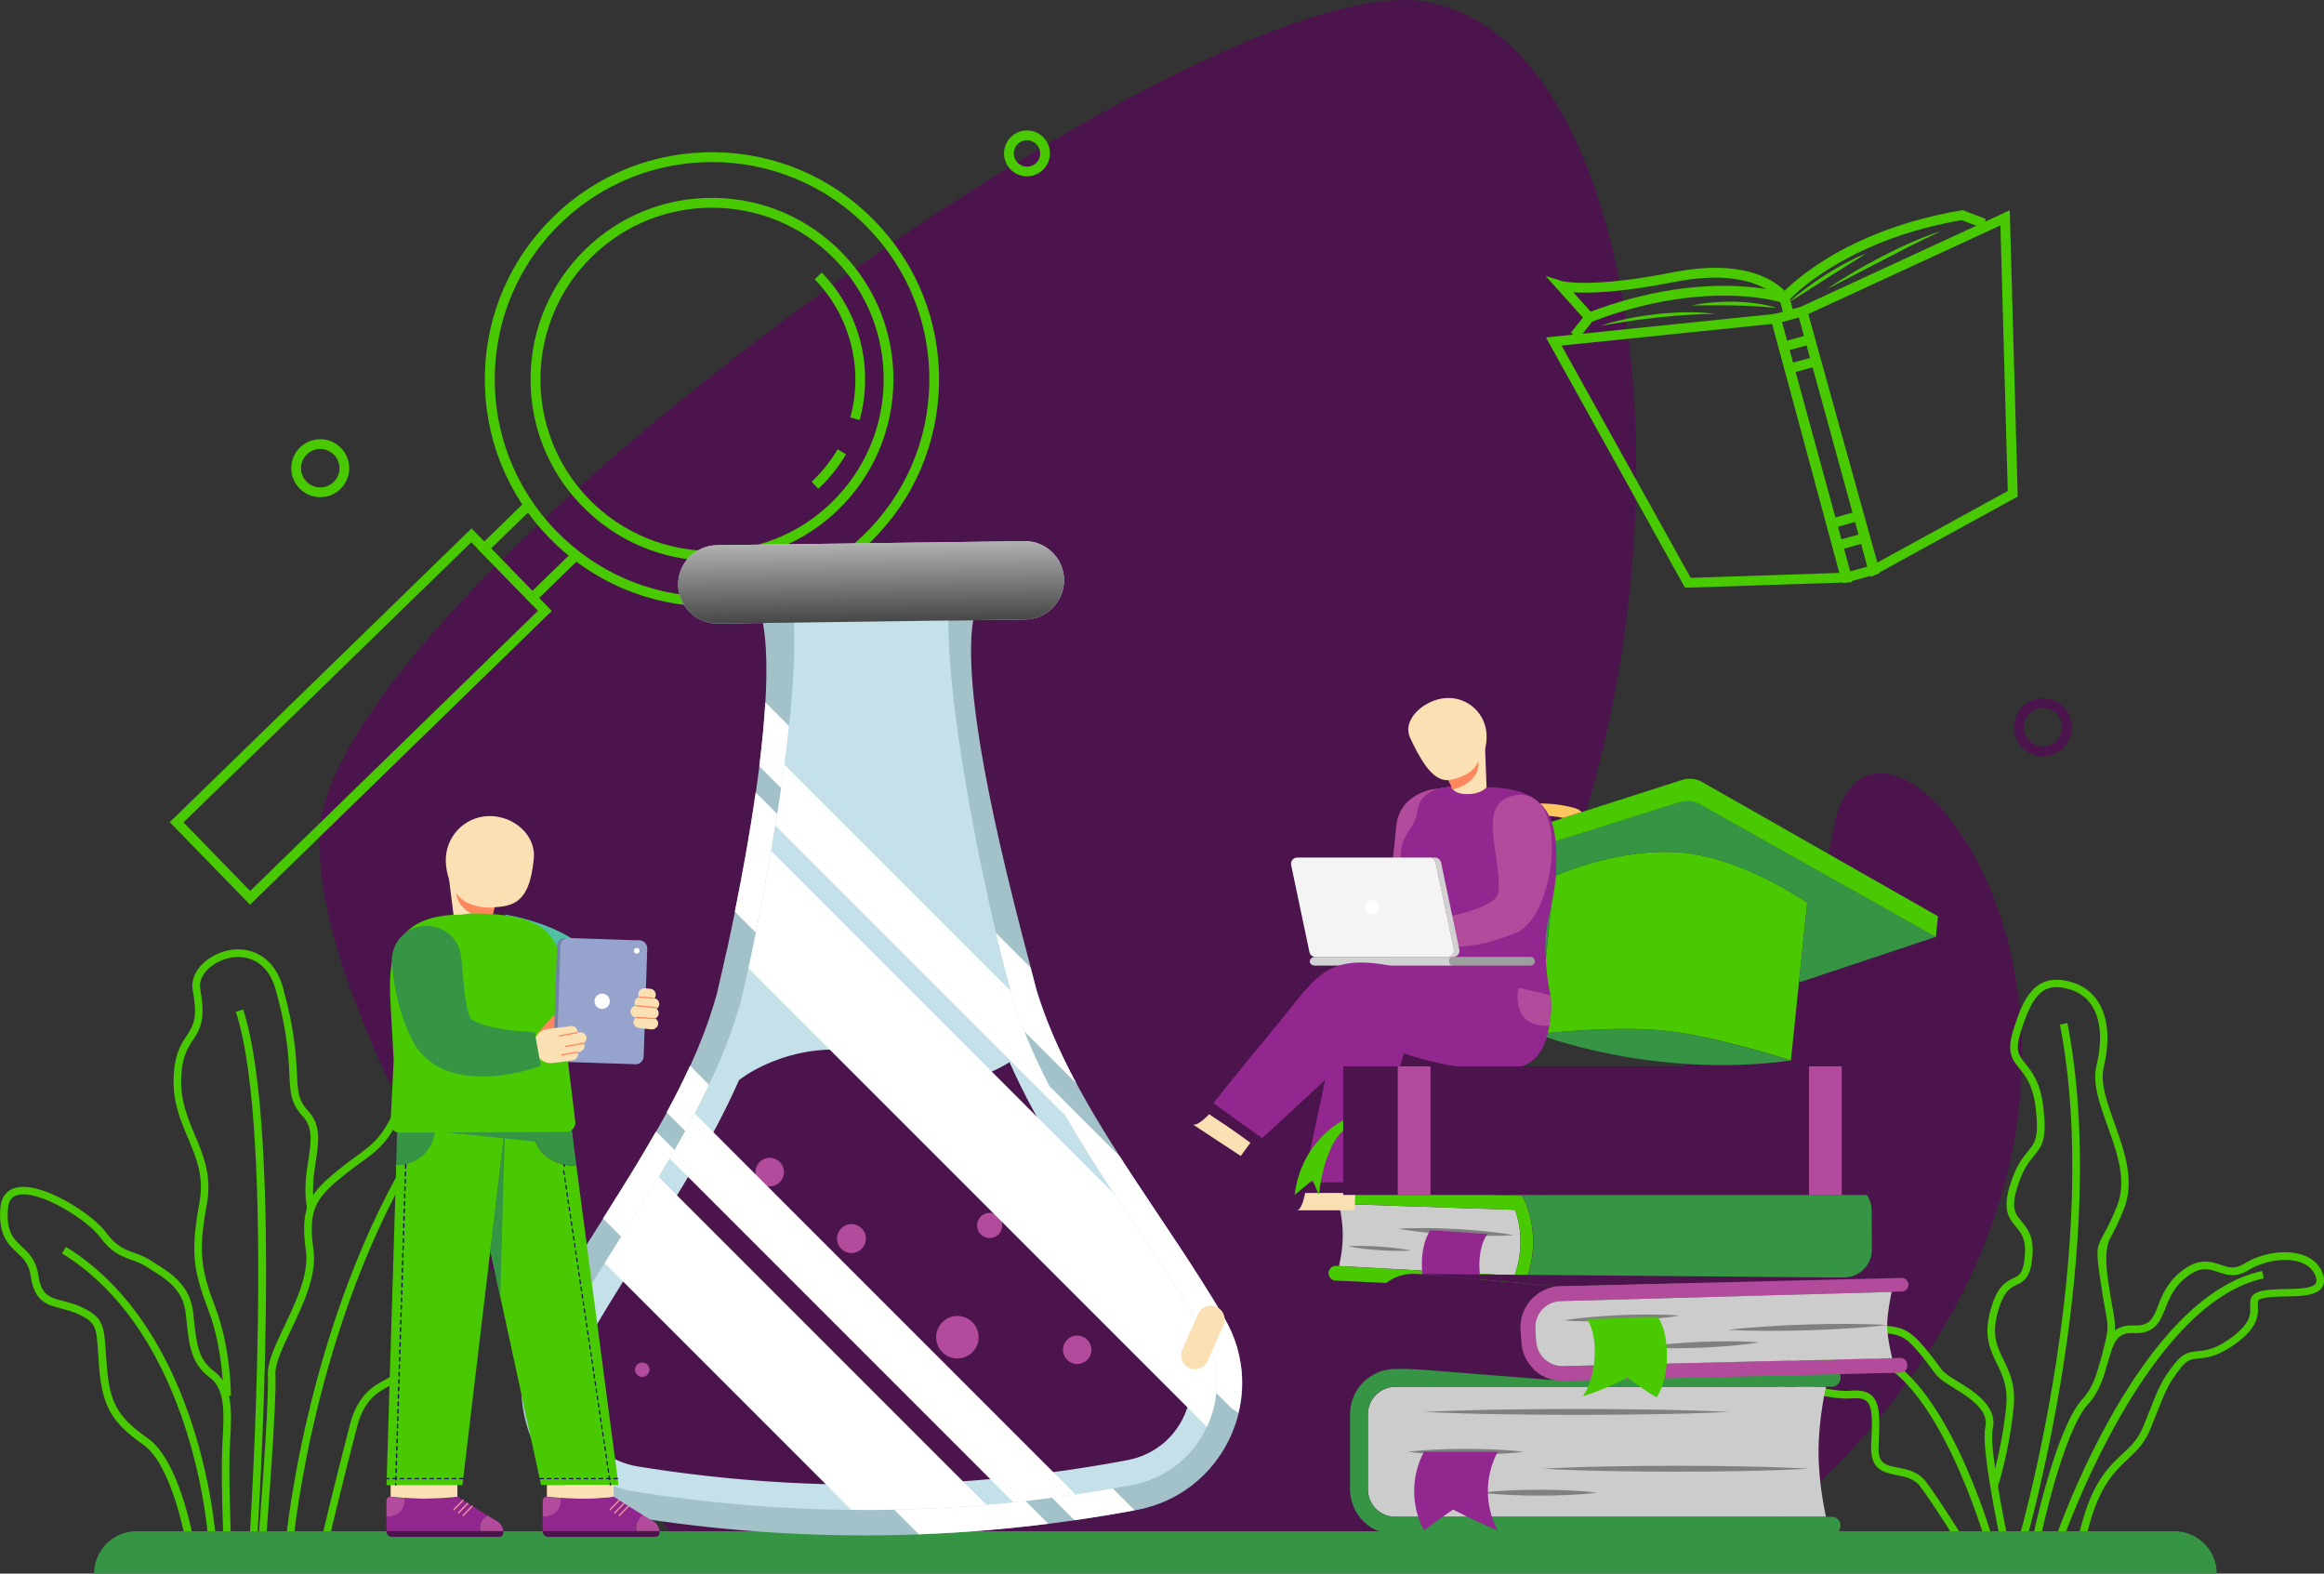 <?xml version="1.0" encoding="UTF-8"?><svg xmlns="http://www.w3.org/2000/svg" xmlns:xlink="http://www.w3.org/1999/xlink" viewBox="0 0 300.79 203.65"><rect x="0" y="0" width="300.79" height="203.65" fill="#333333" stroke="none"/><defs><linearGradient id="b" x1="496.52" y1="1188.45" x2="496.52" y2="1164.04" gradientTransform="translate(-399.13 -1094.64) rotate(-.75)" gradientUnits="userSpaceOnUse"><stop offset="0" stop-color="#000"/><stop offset="1" stop-color="#fff"/></linearGradient></defs><g fill="none" isolation="isolate"><g id="a"><path d="m88.7,200.84s-48.38-62.11-47.35-92.85C42.38,77.24,154.99-4.22,184.14.17c29.15,4.39,37.54,73.47,13.98,123.79-23.56,50.31,33.94,13.98,39.13-16.37,5.19-30.35,59.1,37.16-11.98,93.25H88.7Z" fill="#4c144d"/><path d="m192.86,34.2c-2.07,0-3.75-1.68-3.75-3.75s1.68-3.75,3.75-3.75,3.75,1.68,3.75,3.75-1.68,3.75-3.75,3.75Zm0-6.24c-1.37,0-2.49,1.12-2.49,2.49s1.12,2.49,2.49,2.49,2.49-1.12,2.49-2.49-1.12-2.49-2.49-2.49Z" fill="#4c144d"/><path d="m41.45,64.34c-2.07,0-3.75-1.68-3.75-3.75s1.68-3.75,3.75-3.75,3.75,1.68,3.75,3.75-1.68,3.75-3.75,3.75Zm0-6.24c-1.37,0-2.49,1.12-2.49,2.49s1.12,2.49,2.49,2.49,2.49-1.12,2.49-2.49-1.12-2.49-2.49-2.49Z" fill="#48c902"/><path d="m132.92,22.82c-1.64,0-2.97-1.33-2.97-2.97s1.33-2.97,2.97-2.97,2.97,1.33,2.97,2.97-1.33,2.97-2.97,2.97Zm0-4.67c-.94,0-1.71.76-1.71,1.71s.76,1.71,1.71,1.71,1.71-.76,1.71-1.71-.76-1.71-1.71-1.71Z" fill="#48c902"/><path d="m264.41,97.87c-2.07,0-3.75-1.68-3.75-3.75s1.68-3.75,3.75-3.75,3.75,1.68,3.75,3.75-1.68,3.75-3.75,3.75Zm0-6.24c-1.37,0-2.49,1.12-2.49,2.49s1.12,2.49,2.49,2.49,2.49-1.12,2.49-2.49-1.12-2.49-2.49-2.49Z" fill="#4c144d"/><path d="m242.19,74.67l-9.66-34.72,27.59-12.74,1.03,37.05-18.95,10.4Zm-8.16-34.02l8.95,32.15,16.88-9.26-.95-34.37-24.88,11.48Z" fill="#48c902"/><path d="m218.09,76.07l-18-32.4,30.23-3.11,9.38,34.79-21.61.71Zm-15.97-31.34l16.7,30.05,19.24-.64-8.69-32.22-27.26,2.8Z" fill="#48c902"/><path d="m238.58,75.49l-9.5-34.69,4.64-1.27,9.5,34.69-4.64,1.27Zm-7.95-33.8l8.84,32.25,2.21-.61-8.84-32.25-2.21.61Z" fill="#48c902"/><path d="m204.3,43.85l-.99-.78,2-2.52.16-.06c7.95-3.06,14.48-3.59,18.57-3.49,4.46.11,7.01.94,7.11.98l.32.11.69,2.54-1.22.33-.51-1.87c-.8-.22-3.08-.75-6.49-.82-3.93-.09-10.21.42-17.86,3.35l-1.79,2.25Z" fill="#48c902"/><path d="m230.95,40.94l-.69-2.54.22-.25c.07-.08,1.84-2.1,5.62-4.47,3.46-2.17,9.36-5.05,17.76-6.46l.17-.03,3,1.15-.45,1.18-2.68-1.03c-13.99,2.4-20.94,8.91-22.24,10.24l.51,1.87-1.22.33Z" fill="#48c902"/><path d="m205.23,41.49l-5.18-5.77,2.16.66s3.6.98,14.32-1.14c11.4-2.25,14.8,2.76,14.94,2.98l-1.06.69s-.78-1.13-2.81-1.99c-1.9-.8-5.33-1.53-10.83-.44-7.03,1.39-11.07,1.48-13.14,1.35l2.53,2.82-.94.84Z" fill="#48c902"/><rect x="230.78" y="43.77" width="3.6" height="1.26" transform="translate(-3.46 63.05) rotate(-15.33)" fill="#48c902"/><rect x="231.56" y="46.61" width="3.6" height="1.26" transform="translate(-4.19 63.36) rotate(-15.33)" fill="#48c902"/><rect x="237.85" y="69.43" width="3.6" height="1.26" transform="translate(-10.02 67.57) rotate(-15.72)" fill="#48c902"/><rect x="237.05" y="66.59" width="3.6" height="1.26" transform="translate(-9.28 67.25) rotate(-15.72)" fill="#48c902"/><path d="m229.91,39.86c-.92-.11-1.83-.17-2.75-.23-.91-.05-1.83-.08-2.74-.1-.46,0-.92-.02-1.37-.01-.23,0-.46,0-.69,0-.23,0-.46,0-.69,0-.23,0-.46,0-.69,0h-.69c-.46,0-.92.02-1.38.01.45-.09.91-.17,1.37-.24.46-.05.92-.12,1.38-.15.46-.04.92-.06,1.39-.08.23,0,.46-.02.69-.02h.69c.93.02,1.85.09,2.77.21.46.06.92.14,1.37.23.45.1.9.21,1.34.36Z" fill="#48c902"/><path d="m222.04,40.61c-1.26.01-2.51.07-3.76.15-1.25.08-2.49.2-3.74.33-.31.03-.62.07-.93.11l-.47.05-.46.06-.93.12c-.31.05-.62.09-.93.14l-.46.07c-.16.02-.31.05-.46.07l-.93.15c-.62.09-1.24.21-1.86.3.3-.1.6-.18.9-.27l.45-.13c.15-.04.3-.08.46-.12.61-.15,1.22-.31,1.84-.42.31-.06.62-.13.93-.18l.93-.15.47-.07.47-.06c.31-.04.62-.08.94-.12,1.25-.14,2.51-.21,3.77-.23,1.26-.01,2.52.03,3.77.22Z" fill="#48c902"/><path d="m231.52,39.11c.73-.67,1.51-1.28,2.31-1.87.79-.59,1.61-1.15,2.44-1.68.83-.53,1.69-1.03,2.56-1.5.87-.46,1.77-.89,2.7-1.24l-2.51,1.56-2.49,1.58-2.49,1.59c-.83.53-1.66,1.05-2.51,1.56Z" fill="#48c902"/><path d="m236.41,37.43c1.14-.79,2.32-1.51,3.51-2.22.3-.18.6-.35.9-.52.3-.17.6-.34.91-.51.61-.34,1.22-.66,1.83-.98l.93-.47c.31-.16.62-.31.93-.46.62-.3,1.25-.59,1.89-.87,1.27-.55,2.56-1.07,3.88-1.48-1.25.59-2.49,1.2-3.73,1.81-.31.16-.61.31-.92.47-.31.15-.61.31-.92.47-.62.31-1.23.63-1.84.95l-.92.47-.92.48-1.84.96c-1.22.64-2.45,1.28-3.69,1.89Z" fill="#48c902"/><path d="m37.98,199.47l-.98-.09c.03-.31,2.89-30.95,18.55-54.11l.81.55c-15.52,22.95-18.36,53.34-18.39,53.65Z" fill="#48c902"/><path d="m33.26,199.46l-.98-.07c.04-.52,3.48-52.49-1.75-68.45l.94-.31c5.28,16.14,1.94,66.68,1.79,68.82Z" fill="#48c902"/><path d="m26.97,199.45c-.01-.26-1.67-26.59-18.95-37.25l.52-.84c17.72,10.93,19.4,37.77,19.42,38.04l-.98.05Z" fill="#48c902"/><path d="m42.53,199.54l-.96-.22c.02-.08,1.8-7.63,3.74-15.03,1.02-3.88,3.11-4.99,4.78-5.87,1.66-.88,2.86-1.51,2.68-4.6-.11-1.87-.33-3.25-.51-4.36-.47-2.92-.68-4.25,1.98-7.95,1.56-2.17,2.94-2.86,3.94-3.37,1.31-.66,1.96-.99,2.07-4.24.03-.94.04-1.72.06-2.4.07-3.77.07-4.25,2.49-7.71.64-.92.33-1.89-.04-2.54-.92-1.62-3.43-3.24-5.85-3.06-1.75.13-3.05,1.21-3.77,3.1-2.36,6.2-3.81,7.25-6.44,9.15-.58.42-1.24.9-1.98,1.49-3.76,3.01-4.92,4.44-4.15,9.79.47,3.3-1.31,7.04-2.88,10.34-1.09,2.29-2.12,4.44-2.04,5.83.2,3.54-1.18,20.85-1.23,21.58l-.98-.08c.01-.18,1.43-17.98,1.23-21.45-.09-1.64.94-3.8,2.13-6.31,1.51-3.17,3.22-6.77,2.79-9.78-.83-5.81.58-7.55,4.51-10.7.76-.6,1.43-1.09,2.02-1.52,2.47-1.79,3.83-2.78,6.09-8.7.86-2.24,2.5-3.57,4.62-3.73,2.56-.2,5.53,1.36,6.78,3.55.73,1.27.72,2.55,0,3.59-2.25,3.21-2.25,3.51-2.32,7.16-.01.68-.03,1.47-.06,2.41-.12,3.65-1.02,4.29-2.61,5.09-.97.49-2.17,1.1-3.59,3.07-2.42,3.37-2.25,4.42-1.81,7.22.18,1.13.41,2.54.52,4.46.22,3.72-1.44,4.6-3.2,5.53-1.58.84-3.38,1.79-4.29,5.25-1.94,7.39-3.72,14.93-3.74,15.01Z" fill="#48c902"/><path d="m24.05,199.51c-.02-.1-1.78-9.93-5.5-12.54-4.09-2.86-5.32-5.01-5.72-10.01-.05-.68-.09-1.29-.13-1.83-.22-3.37-.26-3.98-2.54-5.05-.79-.37-1.54-.56-2.25-.75-1.86-.48-3.46-.89-3.93-4.17-.23-1.62-.96-2.29-1.8-3.08-1.11-1.04-2.38-2.21-2.14-5.68.12-1.78,1.11-2.44,1.92-2.67,3.27-.95,9.98,3.33,11.76,5.76,1.33,1.81,2.38,2.18,3.59,2.62.68.24,1.38.49,2.18,1,.19.12.38.24.57.36,2.04,1.27,4.58,2.85,4.96,6.5l.05.5c.35,3.41.57,5.47,2.68,7.03,2.44,1.81,2.24,5.42,2.04,8.9l-.04.77c-.19,3.67.15,12.13.15,12.22l-.98.04c0-.09-.35-8.59-.15-12.31l.04-.77c.19-3.38.37-6.57-1.64-8.06-2.46-1.82-2.7-4.17-3.07-7.72l-.05-.5c-.33-3.17-2.45-4.49-4.51-5.77-.2-.12-.39-.24-.58-.37-.7-.45-1.35-.68-1.98-.9-1.25-.45-2.55-.91-4.06-2.96-1.62-2.2-7.93-6.2-10.69-5.4-.48.14-1.12.47-1.21,1.79-.21,3,.74,3.87,1.83,4.89.86.8,1.82,1.7,2.11,3.66.38,2.63,1.44,2.9,3.2,3.35.73.19,1.55.4,2.43.81,2.81,1.31,2.88,2.46,3.11,5.87.04.54.07,1.14.13,1.81.38,4.74,1.42,6.56,5.3,9.28,4.06,2.84,5.84,12.75,5.91,13.17l-.97.17Z" fill="#48c902"/><path d="m28.92,180.61c0-.06-.03-6.01-1.92-10.98-2.01-5.31-2.36-7.52-1.18-14.04.61-3.34-.41-5.75-1.49-8.31-.96-2.28-1.96-4.63-1.86-7.75.09-3.09.94-4.36,1.68-5.48.83-1.26,1.49-2.25.8-5.84-.47-2.45,1.92-4.6,4.41-5.18,2.56-.6,6,.28,7.26,4.77,1.54,5.5,1.7,8.9,1.81,11.14.11,2.29.16,3.44,1.43,4.8,1.73,1.85,1.4,4.01,1.02,6.51-.27,1.79-.58,3.81-.15,6.06l-.97.18c-.46-2.41-.14-4.53.15-6.39.36-2.34.64-4.18-.77-5.69-1.51-1.62-1.58-3.05-1.69-5.42-.11-2.33-.26-5.53-1.77-10.92-1.07-3.81-3.84-4.6-6.09-4.08-2.04.48-4.03,2.16-3.67,4.04.76,3.98-.07,5.24-.95,6.57-.7,1.06-1.43,2.16-1.52,4.97-.09,2.91.86,5.16,1.78,7.34,1.09,2.58,2.21,5.24,1.55,8.87-1.14,6.28-.81,8.41,1.13,13.51,1.95,5.14,1.98,11.08,1.98,11.33h-.98Z" fill="#48c902"/><path d="m266.95,199.44l-.93-.32c.44-1.28,10.97-31.28,26.77-34.64l.2.96c-15.26,3.24-25.94,33.69-26.05,34Z" fill="#48c902"/><path d="m262.23,199.42l-.94-.28c.11-.38,10.92-37.87,5.32-66.55l.97-.19c5.65,28.92-5.23,66.64-5.34,67.02Z" fill="#48c902"/><path d="m256.95,199.42c-.06-.2-5.92-20.4-14.67-23.52-2.19-.78-4.41-.4-6.62,1.13l-.56-.81c2.48-1.72,5-2.14,7.51-1.25,9.22,3.29,15.04,23.32,15.29,24.18l-.95.27Z" fill="#48c902"/><path d="m253.27,199.54s-2.57-4.21-4.7-7.11c-.8-1.1-1.97-1.32-3.1-1.54-1.6-.31-3.42-.66-3.29-3.76l.02-.39c.12-2.69.2-4.64-.56-5.37-.36-.35-.96-.48-1.88-.41-1.4.11-2.69-.12-3.82-.32-1.64-.29-3.06-.55-4.44.24-.63.36-1.02.23-1.24.05-.39-.31-.46-.9-.2-1.77.6-2.07,3.62-6.79,8.63-7.29,6.69-.68,7.93-.39,10.26,2.35,1,1.17,1.51,1.88,1.88,2.39.73,1.01.81,1.11,3.12,2.52,3.21,1.96,4.43,3.76,3.96,5.82-.45,1.97,1.27,10.95,1.97,14.24l-.96.2c-.1-.49-2.56-12.07-1.97-14.66.24-1.07.06-2.58-3.52-4.77-2.39-1.46-2.58-1.66-3.4-2.79-.36-.5-.86-1.19-1.84-2.33-2-2.35-2.81-2.68-9.42-2.01-3.27.33-5.8,2.81-7.08,5.01-.67,1.16-.83,1.93-.82,2.23.03-.01.07-.03.12-.06,1.69-.96,3.35-.67,5.1-.35,1.13.2,2.29.41,3.57.31,1.22-.1,2.06.12,2.64.68,1.08,1.04.99,3.06.86,6.12l-.02.39c-.1,2.26.88,2.45,2.49,2.76,1.19.23,2.68.52,3.71,1.92,2.15,2.94,4.72,7.14,4.75,7.18l-.84.51Z" fill="#48c902"/><path d="m258.55,192.48l-.93-.32s1.45-4.32,2.03-10.09c.26-2.63-.48-4.15-1.21-5.62-.85-1.73-1.73-3.53-.83-6.84.87-3.2,2.03-3.75,2.96-4.19.79-.37,1.31-.62,1.5-2.9.19-2.16-.47-2.95-1.17-3.79-.88-1.05-1.79-2.14-.7-5.52.78-2.43,1.63-3.44,2.3-4.26.88-1.06,1.41-1.69.99-5.43-.34-3.05-1.32-4.26-2.11-5.23-.91-1.11-1.69-2.08-.84-4.86,1.27-4.15,2.81-7.75,7.62-6.32,3.91,1.16,5.49,5.38,4.12,11.01-.48,2,.43,4.54,1.39,7.23,1.26,3.51,2.69,7.49,1.22,11.13-.79,1.96-1.4,3.07-1.79,3.8q-.83,1.52-.24,5.53c.22,1.54.42,2.64.57,3.45.45,2.52.47,2.84-.3,5.86l-.95-.25c.74-2.89.72-3.04.28-5.44-.15-.81-.35-1.93-.57-3.48-.62-4.21-.6-4.38.35-6.14.41-.75.97-1.79,1.75-3.7,1.33-3.3.03-6.92-1.23-10.43-1.02-2.83-1.98-5.51-1.42-7.8,1.25-5.15-.04-8.83-3.45-9.84-3.27-.97-4.77.35-6.4,5.67-.7,2.28-.19,2.91.66,3.95.83,1.02,1.96,2.41,2.33,5.74.44,3.97-.11,4.84-1.22,6.17-.62.75-1.4,1.68-2.12,3.93-.92,2.86-.29,3.63.52,4.59.76.91,1.61,1.93,1.39,4.5-.23,2.64-.96,3.18-2.06,3.7-.79.38-1.69.8-2.43,3.56-.8,2.96-.08,4.44.76,6.15.75,1.52,1.59,3.24,1.3,6.15-.59,5.89-2.06,10.27-2.07,10.31Z" fill="#48c902"/><path d="m269.91,199.39l-.96-.21c1.53-7.06,3.77-9.16,5.75-11.02,1.09-1.02,2.03-1.91,2.69-3.54.32-.8.6-1.49.84-2.09,1.19-3,1.59-4.01,3.3-6.15,1.07-1.34,1.94-1.43,2.96-1.53,1.04-.1,2.34-.23,4.58-1.95,2.28-1.75,2.22-2.96,2.17-3.84-.04-.78-.08-1.66,1.56-2.01.86-.18,1.95-.2,3.01-.23,1.63-.03,3.47-.07,3.91-.72.14-.21.13-.53-.03-.96-.32-.85-.98-1.45-1.97-1.79-1.89-.65-4.73-.2-6.75,1.05-1.6.99-2.81.58-3.87.22-1.24-.42-2.31-.78-4.2.72-1.56,1.24-2.13,2.69-2.64,3.97-.68,1.72-1.34,3.35-4.19,3.21-2.07-.11-2.54,1.23-3.26,3.8-.49,1.77-1.05,3.77-2.56,5.41-3.27,3.55-6.2,17.5-6.23,17.64l-.96-.2c.12-.58,3.02-14.36,6.47-18.11,1.35-1.47,1.87-3.35,2.33-5.01.67-2.4,1.3-4.66,4.25-4.52,2.17.11,2.56-.91,3.22-2.59.52-1.33,1.18-2.97,2.94-4.38,2.31-1.83,3.81-1.33,5.13-.88,1.02.34,1.83.62,3.04-.13,2.29-1.42,5.41-1.89,7.59-1.15,1.27.43,2.16,1.25,2.58,2.37.28.75.25,1.37-.08,1.86-.73,1.07-2.66,1.11-4.7,1.15-1.01.02-2.06.04-2.82.21-.82.17-.81.28-.78.99.05,1.04.13,2.61-2.56,4.67-2.46,1.89-3.97,2.04-5.08,2.15-.92.09-1.48.15-2.29,1.16-1.62,2.03-1.97,2.92-3.15,5.9-.24.61-.52,1.3-.84,2.1-.74,1.83-1.81,2.83-2.93,3.89-1.87,1.76-4,3.76-5.46,10.51Z" fill="#48c902"/><path d="m286.9,203.65H12.18c0-3.03,2.46-5.49,5.49-5.49h263.75c3.03,0,5.49,2.46,5.49,5.49h0Z" fill="#359545"/><path d="m92.16,78.49c-.14,0-.27,0-.41,0-7.85-.11-15.19-3.26-20.67-8.89-5.48-5.63-8.43-13.05-8.33-20.9.11-7.85,3.26-15.19,8.89-20.67,5.63-5.48,13.05-8.43,20.9-8.33,7.85.11,15.19,3.26,20.67,8.89,5.48,5.63,8.43,13.05,8.33,20.9-.11,7.85-3.26,15.19-8.89,20.67-5.53,5.38-12.79,8.33-20.49,8.33Zm-.01-57.52c-7.08,0-14.16,2.65-19.62,7.96-11.12,10.82-11.36,28.67-.54,39.78,5.24,5.39,12.27,8.41,19.78,8.51,7.51.1,14.62-2.73,20-7.97,5.39-5.24,8.41-12.27,8.51-19.78.1-7.51-2.73-14.62-7.97-20-5.51-5.66-12.83-8.5-20.17-8.5Z" fill="#48c902"/><path d="m92.16,72.57c-.11,0-.22,0-.33,0-6.27-.09-12.13-2.61-16.51-7.1-4.37-4.49-6.74-10.42-6.65-16.7.09-6.27,2.61-12.13,7.1-16.51,4.49-4.37,10.42-6.74,16.7-6.65,6.27.09,12.13,2.61,16.51,7.1,4.37,4.49,6.74,10.42,6.65,16.7-.09,6.27-2.61,12.13-7.1,16.51-4.42,4.3-10.22,6.65-16.37,6.65Zm-.01-45.69c-5.59,0-11.18,2.09-15.49,6.29-8.78,8.55-8.97,22.64-.43,31.42,4.35,4.47,10.14,6.71,15.93,6.71,5.59,0,11.18-2.09,15.49-6.29,4.25-4.14,6.64-9.69,6.72-15.62.08-5.93-2.15-11.55-6.29-15.8-4.35-4.47-10.14-6.71-15.93-6.71Z" fill="#48c902"/><path d="m105.91,63.26l-.86-.92c1.32-1.23,2.45-2.64,3.36-4.19l1.09.64c-.97,1.65-2.18,3.16-3.59,4.47Z" fill="#48c902"/><path d="m111.27,54.36l-1.22-.33c1.74-6.33-.02-13.18-4.6-17.88l.9-.88c2.46,2.52,4.2,5.65,5.04,9.05.82,3.3.77,6.77-.13,10.05Z" fill="#48c902"/><polygon points="68.88 78.26 61.77 70.96 67.99 64.91 68.87 65.82 63.56 70.98 68.9 76.47 74.12 71.4 75 72.3 68.88 78.26" fill="#48c902"/><path d="m32.36,117.08l-10.39-10.68,39.06-38.02,10.39,10.68-39.06,38.02Zm-8.61-10.65l8.63,8.87,37.25-36.26-8.63-8.87-37.25,36.26Z" fill="#48c902"/><path d="m132.58,70.03c2.78-.04,5.11,2.21,5.14,4.99.02,1.39-.54,2.66-1.44,3.61-.9.93-2.17,1.52-3.57,1.54l-6.78.09-27.21.36-5.81.08c-2.78.04-5.11-2.23-5.14-5.01-.02-1.39.54-2.66,1.44-3.59.92-.93,2.17-1.52,3.57-1.54l8.91-.12,22.84-.3,8.06-.11Z" fill="#c4e1ea"/><path d="m160.64,176.94h0c-.02-.14-.03-.27-.06-.41-.02-.11-.03-.22-.05-.33-.02-.14-.05-.29-.08-.43-.02-.08-.03-.16-.05-.24-.01-.07-.03-.15-.05-.22-.03-.11-.05-.23-.08-.34,0-.03-.01-.06-.02-.09-.02-.09-.05-.18-.07-.27-.01-.05-.03-.11-.04-.16-.02-.09-.05-.17-.08-.26-.03-.09-.05-.17-.08-.25-.06-.18-.12-.36-.18-.53-.03-.08-.06-.16-.09-.24-.33-.87-.73-1.73-1.23-2.57-3.58-6.14-7.81-12.18-11.82-18.28-.43-.65-.86-1.31-1.28-1.96-.14-.22-.28-.44-.42-.66h0c-4.49-7-8.52-14.11-10.8-21.57l-.81-3.12c-2.69-10.28-9.06-34.27-7.4-44.75l-27.21.36c.5,2.68.55,6.26.32,10.27-.15,2.62-.43,5.42-.78,8.28-.14,1.12-.29,2.26-.45,3.39-.77,5.4-1.76,10.82-2.7,15.42-.59,2.92-1.16,5.51-1.64,7.56l-.73,3.14c-4.17,15.05-15.39,28.84-23.21,43.09-5.55,10.09.62,22.66,12,24.49,10.88,1.76,21.86,2.56,32.83,2.42,10.99-.15,21.94-1.24,32.77-3.28,6.85-1.29,11.69-6.45,13.16-12.52.47-1.92.6-3.92.35-5.93Z" fill="#a3c1c9"/><path d="m157.42,180.28c-.15,1.44-.53,2.88-1.16,4.25-.02.04-.03.07-.05.11-1.85,3.98-5.38,6.72-9.69,7.53-.83.16-1.67.31-2.51.45-1.6.28-3.2.54-4.8.77-1.02.15-2.04.29-3.06.43-1.14.15-2.29.29-3.43.42-.52.06-1.04.12-1.56.17-1.17.12-2.34.23-3.51.33-3.97.34-7.94.55-11.91.63-.48.01-.95.02-1.43.03-1.37.02-2.74.02-4.12,0-9.41-.09-18.86-.89-28.15-2.39-4.37-.7-7.99-3.39-9.94-7.38-1.93-3.96-1.83-8.45.29-12.3,1.8-3.28,3.82-6.59,5.87-9.87.72-1.15,1.44-2.29,2.16-3.42.03-.04.05-.09.08-.13,1.59-2.51,3.18-5.04,4.73-7.6.49-.8.97-1.6,1.44-2.41.21-.37.43-.73.64-1.1.47-.82.94-1.63,1.39-2.46.42-.75.82-1.5,1.22-2.26.65-1.23,1.27-2.47,1.86-3.72,1.68-3.54,3.1-7.15,4.12-10.84l.76-3.27c.05-.21.12-.53.21-.96.22-1.01.56-2.6.97-4.61.57-2.84,1.28-6.51,1.97-10.57.18-1.07.37-2.17.55-3.29.08-.49.16-.99.24-1.5.17-1.1.34-2.22.51-3.34.15-1.02.29-2.04.42-3.06.22-1.67.42-3.34.59-4.98.54-5.05.82-9.82.61-13.58l20.03-.26c-.16,10.36,3.47,29.3,6.14,40.62.39,1.66.76,3.16,1.1,4.44l.78,3.02.2.75c.46,1.52,1,3.02,1.58,4.51.95,2.4,2.04,4.76,3.24,7.09.66,1.28,1.35,2.54,2.06,3.8,1.96,3.45,4.11,6.82,6.3,10.14,1.01,1.53,2.03,3.06,3.04,4.57,2.89,4.33,5.88,8.8,8.45,13.2,1.46,2.49,2.05,5.28,1.77,8.04Z" fill="#c4e1ea"/><path d="m152.82,173.9c1.68,2.88,1.83,6.26.45,9.3-1.38,3.05-4.08,5.15-7.36,5.76-10.41,1.97-21.04,3.03-31.63,3.16h-.02c-10.59.14-21.25-.64-31.7-2.34-3.3-.53-6.04-2.56-7.51-5.57-1.46-2.99-1.39-6.38.21-9.3,2.4-4.37,5.13-8.68,8-13.22,4.46-7.07,9.02-14.28,12.39-21.91,0,0,5.09-4.18,13-3.95,7.93.24,12.71,7.42,22.01,1.63,3.64,8.22,8.81,15.93,13.82,23.43,2.99,4.46,5.83,8.7,8.34,13.01Z" fill="#4c144d"/><path d="m132.58,70.03c2.78-.04,5.11,2.21,5.14,4.99.02,1.39-.54,2.66-1.44,3.61-.9.93-2.17,1.52-3.57,1.54l-6.78.09-27.21.36-5.81.08c-2.78.04-5.11-2.23-5.14-5.01-.02-1.39.54-2.66,1.44-3.59.92-.93,2.17-1.52,3.57-1.54l8.91-.12,22.84-.3,8.06-.11Z" fill="url(#b)" mix-blend-mode="soft-light"/><circle cx="98.09" cy="174.31" r="3.68" fill="#b24b9c"/><circle cx="110.2" cy="160.29" r="1.87" fill="#b24b9c"/><circle cx="123.91" cy="173.04" r="2.75" transform="translate(-87.8 194.84) rotate(-60.27)" fill="#b24b9c"/><circle cx="128.1" cy="158.58" r="1.63" transform="translate(-13.63 12.05) rotate(-5.11)" fill="#b24b9c"/><path d="m101.47,151.66c.01,1.02-.8,1.85-1.82,1.87s-1.85-.8-1.87-1.82c-.01-1.02.8-1.85,1.82-1.87,1.02-.01,1.85.8,1.87,1.82Z" fill="#b24b9c"/><path d="m84.06,177.24c0,.52-.41.94-.92.95s-.94-.41-.95-.92c0-.52.41-.94.92-.95.52,0,.94.41.95.92Z" fill="#b24b9c"/><circle cx="139.42" cy="174.68" r="1.84" fill="#b24b9c"/><circle cx="123.37" cy="143.62" r="2.59" fill="#b24b9c"/><g fill="none" mix-blend-mode="soft-light"><path d="m156.26,184.54s-.03.07-.05.11l-59.34-59.34c.54-2.44,1.75-8.26,2.94-15.18l44.35,44.35c1.01,1.53,2.03,3.06,3.04,4.57,2.89,4.33,5.88,8.8,8.45,13.2,2.22,3.8,2.44,8.28.61,12.29Z" fill="#fff"/><path d="m137.86,144.34l-37.5-37.5c.42-2.57.82-5.24,1.17-7.89l29.25,29.25.2.75c1.63,5.33,4.07,10.44,6.89,15.39Z" fill="#fff"/><path d="m127.65,194.74c-4.44.38-8.89.6-13.34.65-1.37.02-2.74.02-4.12,0l-31.93-31.93c.75-1.19,1.49-2.38,2.24-3.55,1.59-2.51,3.18-5.04,4.73-7.6l42.42,42.42Z" fill="#fff"/><path d="m139.21,193.4c-2.67.4-5.36.73-8.05,1.01l-44.49-44.49c1.13-1.92,2.22-3.86,3.25-5.81l49.3,49.3Z" fill="#fff"/><path d="m160.29,182.87c-.37-.27-.92-.67-.93-.65l-1.94-1.94c.28-2.75-.32-5.54-1.77-8.04-2.57-4.4-5.56-8.87-8.45-13.2-1.01-1.51-2.03-3.04-3.04-4.57-2.19-3.32-4.33-6.69-6.3-10.14-.71-1.25-1.4-2.52-2.06-3.8l9.15,9.15h0c.14.23.28.45.42.66.42.66.85,1.31,1.28,1.96,4.01,6.1,8.24,12.14,11.82,18.28.49.84.9,1.7,1.23,2.57.03.08.06.16.09.24.06.18.12.36.18.53.03.08.05.17.08.25.03.09.05.18.08.26.02.05.03.11.04.16.03.09.05.18.07.27,0,.03.02.06.02.09.03.11.06.22.08.34.02.07.03.14.05.22.02.08.03.16.05.24.03.14.05.28.08.43.02.11.04.22.05.33.02.13.04.27.06.4h0s0,0,0,0c.25,2.01.12,4.02-.35,5.93Z" fill="#fff"/><path d="m84.91,146.42l2.4,2.4c-.21.37-.42.73-.64,1.1-.47.8-.95,1.61-1.44,2.41-1.55,2.56-3.15,5.09-4.73,7.6-.03.04-.06.09-.08.13l-2.38-2.38c2.36-3.73,4.71-7.47,6.86-11.25Z" fill="#fff"/><path d="m91.77,140.38c-.59,1.25-1.21,2.49-1.86,3.72-.4.76-.8,1.51-1.22,2.26l-2.41-2.41c1.09-2,2.1-4.01,3.03-6.03l2.46,2.46Z" fill="#fff"/><path d="m100.59,105.34c-.08.5-.16,1-.24,1.5-.18,1.12-.37,2.22-.55,3.29-.7,4.05-1.4,7.73-1.97,10.57l-2.73-2.73c.94-4.6,1.93-10.02,2.7-15.42l2.79,2.79Z" fill="#fff"/><path d="m102.12,93.96c-.17,1.64-.37,3.31-.59,4.98-.13,1.02-.28,2.04-.42,3.06l-2.84-2.84c.36-2.86.63-5.66.78-8.28l3.08,3.08Z" fill="#fff"/><path d="m139.32,140.22l-6.76-6.76c-.58-1.48-1.12-2.99-1.58-4.51l-.2-.75-.78-3.02c-.33-1.28-.71-2.78-1.1-4.44l4.49,4.49.75,2.89c1.26,4.13,3.06,8.14,5.17,12.09Z" fill="#fff"/><path d="m146.84,195.45c-2.59.48-5.18.91-7.77,1.28l-2.91-2.91c1.02-.13,2.04-.27,3.06-.43,1.61-.24,3.21-.49,4.8-.77l2.82,2.82Z" fill="#fff"/><path d="m132.73,194.24l2.95,2.95c-5.57.7-11.15,1.16-16.75,1.37l-3.19-3.19c3.97-.08,7.95-.29,11.91-.63,1.17-.1,2.35-.21,3.51-.33.52-.05,1.04-.11,1.56-.17Z" fill="#fff"/></g><rect x="162.46" y="177.19" width="10.17" height="4.4" fill="#4c144d"/><path d="m157.43,169.11h0c-.9-.4-1.96.01-2.36.92l-2.05,4.66c-.4.9.01,1.96.92,2.36h0c.9.4,1.96-.01,2.36-.92l2.05-4.66c.4-.9-.01-1.96-.92-2.36Z" fill="#fae0b2"/><path d="m182.84,111.38h0c-.9-.4-1.31-1.45-.92-2.36l2.05-4.66c.4-.9,1.45-1.31,2.36-.92h0c.9.4,1.31,1.45.92,2.36l-2.05,4.66c-.4.9-1.45,1.31-2.36.92Z" fill="#fae0b2"/><path d="m176.06,115.79c1.76-1.38,0,0,1.18,0v3.13l-5.24,1.38s.92-.39,1.32-.98.98-2.16,2.75-3.53Z" fill="#50bfa5"/><path d="m231.78,137.24c-17.86,2.45-32.74-3.41-32.74-3.41,0,0,9.49-1.16,16.59-.42,6.29.66,16.15,3.83,16.15,3.83Z" fill="#359545"/><path d="m232.85,127.02l-1.06,10.21s-9.86-3.18-16.15-3.83c-7.1-.74-16.59.42-16.59.42l1.06-10.21,1.06-10.21s8.47-3.9,16.86-3.03c7.78.81,15.88,6.44,15.88,6.44l-1.06,10.21Z" fill="#48c902"/><path d="m250.55,121.24l-17.43,5.81-.27-.03,1.06-10.21s-8.1-5.63-15.88-6.44c-8.39-.87-16.86,3.03-16.86,3.03l-1.06,10.21-.27-.03-15.85-9.28,34.78-10.94,31.78,17.87Z" fill="#359545"/><path d="m217.72,100.93l-33.45,10.72-.28,2.67,33.45-10.52c.85-.27,1.77-.17,2.54.26l30.57,17.19.28-2.67-30.53-17.38c-.78-.45-1.71-.54-2.57-.27Z" fill="#48c902"/><path d="m190.55,130.07s-1.27,2.33-1.06,4.27c.21,1.94.99,3.73.99,3.73l.46.05-.24-2.14.64,2.87.76-.19-.45-4.12.8,3.47s.79-.33.81-.6c.03-.27-.68-3.42-.68-3.42l1,3.73s.5.33.89-3.39c.39-3.72-2.77-4.94-2.77-4.94l-1.17.7Z" fill="#fec65e"/><path d="m204.75,105.08l-2.41.77c-.41-.09-.91-.18-1.47-.23-2.54-.26-6.34.05-8.78,3.52-.17.25-.34.5-.49.78-.45.78-.79,1.56-1.05,2.33-1.27,3.81-.45,7.5.43,11.36.47,2.1.96,4.28,1.09,6.49.03.44-.31.83-.76.85-.04,0-.09,0-.13,0-.38-.04-.7-.35-.72-.75-.12-2.08-.6-4.19-1.05-6.23-.81-3.6-1.64-7.3-.7-11.14.24-.97.59-1.96,1.09-2.95.12-.25.26-.5.4-.76,4.36-7.63,13.73-4.51,13.82-4.48.25.09.49.26.72.44Z" fill="#fec65e"/><circle cx="191.35" cy="129.72" r="1.68" fill="#f7f07f"/><path d="m180.62,179.46h55.72s-.97,4.03-.97,8.42.97,8.42.97,8.42h-55.72c-1.98,0-3.58-1.6-3.58-3.58v-9.67c0-1.98,1.6-3.58,3.58-3.58Z" fill="#ccc"/><path d="m237.09,177.17c.63,0,1.14.52,1.14,1.14,0,.32-.13.6-.34.81-.21.21-.49.34-.81.34h-56.47c-1.98,0-3.58,1.6-3.58,3.58v9.67c0,1.98,1.6,3.58,3.58,3.58h56.47c.63,0,1.14.51,1.14,1.14,0,.32-.13.6-.34.81-.21.21-.49.34-.81.34h-56.47c-3.24,0-5.87-2.63-5.87-5.87v-9.68c0-3.24,2.63-5.87,5.87-5.87h56.47Z" fill="#359545"/><path d="m184.29,182.72c3.3-.15,6.6-.25,9.9-.3,3.3-.06,6.6-.08,9.9-.08,3.3,0,6.6.02,9.9.08,3.3.05,6.6.15,9.9.3-3.3.15-6.6.25-9.9.3-3.3.06-6.6.08-9.9.08-3.3,0-6.6-.02-9.9-.08-3.3-.05-6.6-.15-9.9-.3Z" fill="gray"/><path d="m182.23,187.88c1.25-.16,2.49-.24,3.74-.3,1.25-.06,2.49-.08,3.74-.08,1.25,0,2.49.02,3.74.08,1.25.06,2.49.14,3.74.3-1.25.16-2.49.24-3.74.3-1.25.06-2.49.08-3.74.08-1.25,0-2.49-.02-3.74-.08-1.25-.06-2.49-.14-3.74-.3Z" fill="gray"/><path d="m191.77,193.17c1.25-.16,2.49-.24,3.74-.3,1.25-.06,2.49-.08,3.74-.08,1.25,0,2.49.02,3.74.08,1.25.06,2.49.14,3.74.3-1.25.16-2.49.24-3.74.3-1.25.06-2.49.08-3.74.08-1.25,0-2.49-.02-3.74-.08-1.25-.06-2.49-.14-3.74-.3Z" fill="gray"/><path d="m199.65,190.07c2.88-.15,5.76-.25,8.64-.3,2.88-.06,5.76-.08,8.64-.08,2.88,0,5.76.02,8.64.08,2.88.05,5.76.15,8.64.3-2.88.15-5.76.25-8.64.3-2.88.06-5.76.08-8.64.08-2.88,0-5.76-.02-8.64-.08-2.88-.05-5.76-.15-8.64-.3Z" fill="gray"/><path d="m193.84,198.07c-1.69-3.19-1.69-7,0-10.19h-9.54c-1.69,3.19-1.69,7,0,10.19,1.13-.87,2.39-1.78,3.77-2.72,1.8.94,3.73,1.85,5.77,2.72Z" fill="#92278f"/><path d="m196.08,156.57s1.64,3.82-.06,8.51l-6.48-.35-16.24-.89h0s.49-1.85.49-4.02c0-1.99-.49-4.02-.49-4.02h0s16.01.54,16.01.54l6.77.23Z" fill="#ccc"/><path d="m172.96,163.82l.34.02,16.24.89,6.48.35c1.71-4.69.06-8.51.06-8.51l-6.77-.23-16.01-.55h-.39c-.52-.03-.92-.45-.92-.97s.43-.95.95-.95h.04l24.04.89s3.17,5.27,0,12.1l-24.16-1.14c-.52-.03-.92-.47-.91-.99.02-.52.45-.92.96-.92h.04Z" fill="#48c902"/><polygon points="172.98 153.87 238.87 153.04 238.51 153.06 197.03 154.76 172.98 153.87" fill="#3c8f7c"/><path d="m197.83,154.73l40.68-1.67c2.03-.08,3.72,1.54,3.73,3.57l.03,5.07c.01,1.94-1.51,3.53-3.45,3.61l-41.78,1.56c3.17-6.83,0-12.1,0-12.1l.8-.03Z" fill="#359545"/><path d="m195.95,159.84c-1.26.09-2.51.1-3.76.09-1.25,0-2.5-.06-3.75-.12-1.25-.08-2.49-.16-3.74-.29-1.24-.13-2.49-.28-3.72-.5,1.26-.09,2.51-.1,3.76-.09,1.25,0,2.5.06,3.74.12,1.25.08,2.49.16,3.74.29,1.24.13,2.49.28,3.72.5Z" fill="gray"/><path d="m182.69,161.84c-1.39.09-2.77.04-4.15-.05-1.38-.1-2.75-.23-4.12-.51,1.39-.09,2.77-.04,4.15.05,1.38.1,2.75.24,4.12.51Z" fill="gray"/><path d="m184.91,167.31c-1.27-1.87-1.14-6.3.24-8.09,2.49.07,4.89.38,7.38.45-1.37,1.79-1.41,5.99-.14,7.86-1.55-.55-3.05-1.27-4.46-2.08-1.09.73-2.08,1.38-3.02,1.86Z" fill="#92278f"/><path d="m200.54,166.37l1.18.1c-2.93.21-5.13,2.76-4.92,5.69l.12,1.62c.18,2.44,1.99,4.38,4.28,4.83l-18.93-1.49c-3.16-.3-5.46-3.12-5.14-6.27l.09-.87c.32-3.11,3.07-5.39,6.18-5.11h0s17.13,1.5,17.13,1.5Z" fill="#4c144d"/><polygon points="246.11 165.4 201.71 166.48 200.54 166.37 183.4 164.87 183.4 164.87 183.19 164.86 246.11 165.4" fill="#4c144d"/><path d="m244.83,167.19l-43.02,1.19c-.97.08-1.85.56-2.44,1.35-.51.69-.72,1.55-.66,2.41l.11,1.5c.13,1.75,1.6,3.14,3.34,3.16.1,0,.2,0,.3-.01h.05s42.39-1.03,42.39-1.03l1.05-.03c.5-.01.9.39.9.89v.16c0,.47-.38.85-.85.86l-43.39,1.05c-.48.04-.95,0-1.41-.09-2.3-.45-4.11-2.38-4.28-4.83l-.12-1.62c-.21-2.93,1.99-5.47,4.92-5.69l44.39-1.08c.5-.01.9.39.9.89,0,.47-.38.85-.85.86l-1.32.04Z" fill="#b24b9c"/><path d="m244.9,175.77l-42.39,1.02h-.05c-.1,0-.2.02-.3.01-1.75-.03-3.22-1.42-3.34-3.16l-.11-1.5c-.06-.86.15-1.73.66-2.41.6-.79,1.47-1.27,2.44-1.35l43.02-1.19c-.02.08-.56,2.64-.58,4.28-.02,1.64.65,4.3.65,4.3Z" fill="#ccc"/><path d="m202.43,170.87c1.24-.21,2.49-.34,3.73-.45,1.25-.11,2.49-.18,3.74-.24,1.25-.04,2.5-.08,3.75-.07,1.25,0,2.5.04,3.76.14-1.24.21-2.49.34-3.73.45-1.25.11-2.49.18-3.74.24-1.25.04-2.5.08-3.75.07-1.25,0-2.5-.04-3.76-.14Z" fill="gray"/><path d="m212.7,174.34c1.24-.21,2.49-.34,3.73-.45,1.25-.11,2.49-.18,3.74-.24,1.25-.04,2.5-.08,3.75-.07,1.25,0,2.5.04,3.76.14-1.24.21-2.49.34-3.73.45-1.25.11-2.49.18-3.74.24-1.25.04-2.5.08-3.75.07-1.25,0-2.5-.04-3.76-.14Z" fill="gray"/><path d="m214.4,180.82c1.72-2.31,1.82-8.02.17-10.38-3.18-.05-6.01.29-9.19.25,1.65,2.36,1.2,7.68-.53,10,2.01-.62,3.96-1.45,5.8-2.4,1.35,1,2.57,1.87,3.75,2.54Z" fill="#48c902"/><path d="m223.69,172.09c1.71-.21,3.42-.34,5.13-.45,1.71-.11,3.42-.18,5.14-.24,1.71-.05,3.43-.08,5.14-.07,1.71,0,3.43.04,5.15.14-1.71.21-3.42.35-5.13.45-1.71.11-3.42.18-5.14.24-1.71.04-3.43.08-5.14.07-1.71,0-3.43-.04-5.15-.14Z" fill="gray"/><path d="m184.01,86.82c-2.24.9-3.44,4.64-3.6,9.44-.16,4.8-2.89,11.1.1,12.73,2.99,1.63,8.02-2.26,11.9,1.15,3.88,3.41,9.53,3.73,9.53,3.73,0,0,3.52-2.79,2.14-10.78-1.39-7.99-6.66-5.2-9.02-8.51-2.36-3.31-3.47-10.78-11.04-7.76Z"/><path d="m185.28,102.2s7.83-1.64,7.58.92c-.11,1.09-3.49,5.99-3.57,6.39-.05.3-.12.6-.18.9-.06.3-.13.6-.21.9-.08.3-.15.6-.23.91l-.27.92c-.04.15-.09.31-.15.46l-.16.47-.16.46-.19.48-.19.47c-.03.08-.06.16-.1.24l-.12.25-.23.49-.12.24-.06.12-.1.18c-.14.25-.28.51-.45.74-.17.23-.34.46-.52.68-.19.2-.38.4-.58.59-.2.18-.4.34-.61.5-.83.61-1.67,1-2.46,1.27-.2.06-.4.14-.59.18l-.57.14c-.37.08-.75.14-1.1.18-.72.09-1.41.12-2.07.11-1.33-.02-1.5-6.23-.61-6.45.45-.11.86-.25,1.23-.39.09-.04.19-.07.27-.11.08-.04.17-.08.25-.12l.22-.12c.08-.04.13-.08.19-.12.23-.16.36-.72.36-.72l.08-.29.04-.14s.02-.11.04-.16l.07-.32.08-.32.06-.34c.04-.23.09-.45.12-.69.08-.47.24-2.1.45-4.26.22-2.31,1.9-4.09,4.57-4.68h0Z" fill="#b24b9c"/><path d="m200.1,120.8c.13-1.75,1.21-5.14,1.3-7.84.19-5.62.05-11.03-8.97-11.08-.01,0-.02,0-.03,0-.6-.1-1.04-.15-1.25-.16-.09,0-.13-.01-.13-.01-4.21-.12-7.23.32-7.6,3.38-.22,1.87-1.76,2.68-2.04,4.69-.37,2.61.37,3.05,1.04,5.23.53,1.72-4.13,13.37-4.13,13.37l22.39.43s-.91-3.84-.59-8Z" fill="#92278f"/><path d="m191.16,101.71c.21.02.65.06,1.25.16-.41-.08-.82-.13-1.25-.16Z" fill="#587cf8"/><path d="m192.21,96.82l-5.81,1,.77,2.2h0s.21.61.21.61l.2.58.04.12.7.08-.46.45s.23.91,2.06.91,2.48-.89,2.48-.89l-.19-5.06Z" fill="#fae0b2"/><path d="m192.4,95.04c.13,2.73-1.37,4.98-3.99,5.76-2,.6-3.55-.24-5.89-5.3-1.15-2.48,1.98-5.05,4.71-5.17s5.05,1.98,5.17,4.71Z" fill="#fae0b2"/><path d="m188.07,102.18s-.13-.11-.2-.32c-.08-.24-.41-.9-.41-.9,0,0,3.14-.37,3.87-2.47,0,0,.56,2.58-3.26,3.69Z" fill="#fe875e"/><path d="m196.68,102.85c6.61-.08,4.54,15.71-.33,17.8-6,2.58-9.62,1.71-9.62,1.71l-.05-3.61s7.11-1.13,7.28-3.37c.37-4.9-3.26-12.1,2.71-12.52h0Z" fill="#b24b9c"/><path d="m179.46,123.84h8.78c-.18,0-.35.06-.47.16-.12.1-.2.24-.2.4,0,.31.3.56.67.56h-18.05c-.37.01-.67-.24-.67-.55,0-.16.08-.3.2-.4.12-.1.29-.17.47-.17h9.27Z" fill="#d1d1d1"/><path d="m198.08,123.83c.31,0,.56.25.57.56,0,.16-.06.3-.17.4-.1.1-.24.17-.4.17h-9.95c-.31,0-.57-.25-.57-.56,0-.16.06-.3.17-.4.1-.1.24-.17.4-.17h9.75s.21,0,.21,0Z" fill="#9e9e9e"/><path d="m188.72,123.54c-.15.19-.38.29-.62.3h-.71c.24,0,.47-.11.62-.29.15-.19.21-.43.16-.67l-2.37-11.27c-.08-.37-.41-.63-.78-.63h.71c.37,0,.7.27.78.63l2.37,11.27c.05.24,0,.48-.16.67Z" fill="#d1d1d1"/><path d="m188.01,123.54c-.15.19-.38.29-.62.3h-17.13c-.37.01-.7-.25-.78-.62l-2.37-11.27c-.05-.24,0-.48.16-.67.15-.19.38-.29.62-.3h17.13c.37-.01.7.25.78.62l2.37,11.27c.05.24,0,.48-.16.67Z" fill="#f4f4f4"/><path d="m178.57,117.41c0,.51-.42.93-.93.93-.51,0-.93-.42-.93-.93,0-.51.42-.93.93-.93.51,0,.93.42.93.93Z" fill="#fff"/><path d="m192.48,93.88s-6.16,2.05-9.47-1.26c0,0,2.1,2.39,3.56,2.13,0,0-2.06.64-3.56-1.71,0,0-.41,2.16-1.49,2.6,0,0-.98-6.01,4.2-6.76,5.18-.75,6.51,2.62,6.76,4.99Z"/><path d="m156.49,144.2s-1.52,1.64-2.12,1.31l6.22,4.09,1.33-1.83-5.43-3.57Z" fill="#fae0b2"/><path d="m152.17,144.74l1.75.61c.37.13.77.11,1.12-.05l.83-.5,1.73,2.8,3.74.97-.37.51-1.97-.55,1.62,1.07c.27.18.35.54.17.81l-.49.75c-.19.29-.58.37-.87.18l-1.86-1.22v-.99s-1.34.11-1.34.11l-5.85-3.85c-.12-.08-.12-.24-.02-.33h0c.5-.41,1.18-.52,1.79-.31Z"/><path d="m168.92,154.37s-.37,2.21-1.05,2.26h7.45l.1-2.26h-6.5Z" fill="#fae0b2"/><path d="m165.61,157.2l1.79-.45c.38-.1.7-.33.91-.66l.42-.88,2.99,1.39,3.66-1.25-.03.63-1.95.62h1.94c.32,0,.59.26.59.59v.89c0,.35-.28.63-.63.63h-2.23l-.55-.83-1.05.83h-7c-.14,0-.24-.13-.19-.27h0c.2-.61.7-1.08,1.32-1.24Z"/><path d="m172.04,137.29l-3.63,17.08h7.36l5.96-18.05s-2.14-.97-5.15-2.25c-3.02-1.28-3.78,1.33-4.54,3.22Z" fill="#92278f"/><path d="m200.54,132.72h0c-.88,5.08-3.41,6.32-10.12,5.55-8.4-.97-13.07-3.89-13.07-3.89l-14.59,13.47-6.24-4.42s3.77-4.8,8.7-10.72c5.22-6.27,6.33-9.77,16.17-7.41,6.07,1.45,10.74,1.54,15.14,2.54h0c2.54.58,4.16.98,4.16.98.12,1.3.07,2.63-.15,3.92Z" fill="#92278f"/><path d="m200.54,132.72h0c-5.2.33-4.01-4.9-4.01-4.9h0c2.54.58,4.16.98,4.16.98.12,1.3.07,2.63-.15,3.92Z" fill="#b24b9c"/><path d="m157.01,142.73l6.46,4.65c.3.22.37.65.16.95h0c-.22.3-.65.37-.95.16l-6.46-4.65c-.3-.22-.37-.65-.16-.95h0c.22-.3.65-.37.95-.16Z" fill="#4c144d"/><rect x="167.55" y="153" width="9.33" height="1.37" rx=".68" ry=".68" fill="#4c144d"/><rect x="173.85" y="138" width="71.58" height="16.64" fill="#4c144d"/><rect x="180.91" y="138" width="4.24" height="16.64" fill="#b24b9c"/><rect x="234.13" y="138" width="4.24" height="16.64" fill="#b24b9c"/><path d="m173.85,144.97s-5.42,2.61-6.29,9.67l2.32-1.93.82,1.93s.53-6,3.14-8.32v-1.35Z" fill="#48c902"/><path d="m60.01,145.89h-3.6c0,2.42-1.72,4.43-4.01,4.89-.31.06-.64.1-.97.1h-.15s-1.23,40.48-1.23,40.48l-.03.83h9.83l.1-.83,3.51-29.52,1.9-15.94h-5.35Z" fill="#48c902"/><path d="m65.36,145.89h3.6c0,2.31,1.46,4.25,4.04,4.82.49.11,1.03.16,1.6.16l5.34,40.48.11.83h-10.02l-.18-.83-6.39-29.51,1.9-15.94Z" fill="#48c902"/><path d="m63.09,196.12s-1.33.65-.88,2.02h2.92c-.06-.54-.38-1.03-.85-1.31-.47-.27-.85-.5-1.19-.71Z" fill="#b24b9c"/><path d="m50.02,194.23v2.06c2.68-.03,2.39-2.41,2.39-2.41-1.07-.07-1.71-.16-1.83-.18-.01,0-.02,0-.02,0h-.01c-.29,0-.53.24-.53.53Z" fill="#b24b9c"/><path d="m59.94,194.14c-.22-.14-.45-.29-.71-.45,0,0-.26.04-.71.08-.76.08-2.06.17-3.64.17-.13,0-.26,0-.39,0-.81,0-1.51-.04-2.09-.07,0,0,.29,2.38-2.39,2.41v1.86h12.19c-.44-1.38.88-2.02.88-2.02-.71-.43-1.24-.77-1.96-1.22-.34-.22-.72-.46-1.19-.76Z" fill="#92278f"/><path d="m50.02,198.15v.07c0,.37.3.67.67.67h13.93c.15,0,.28-.06.37-.15.09-.1.15-.23.15-.37,0-.07,0-.14-.01-.21h-15.11Z" fill="#4c144d"/><path d="m50.56,192.18v1.51s0,0,.02,0c.21.02,2.07.22,3.91.25.13,0,.26,0,.39,0,1.58,0,2.88-.1,3.64-.17.44-.05.68-.08.68-.08v-1.51h-8.64Z" fill="#fae0b2"/><path d="m58.74,195.45s-.04,0-.06-.02c-.03-.03-.03-.08,0-.11l1.2-1.23s.08-.03.11,0c.03.03.03.08,0,.11l-1.2,1.23s-.04.02-.06.02Z" fill="#f8a492"/><path d="m59.34,195.86s-.04,0-.06-.02c-.03-.03-.03-.08,0-.11l1.2-1.23s.08-.03.11,0c.03.03.03.08,0,.11l-1.2,1.23s-.04.02-.06.02Z" fill="#f8a492"/><path d="m59.94,196.2s-.04,0-.06-.02c-.03-.03-.03-.08,0-.11l1.19-1.22s.08-.04.11-.01c.04.03.04.08.01.11h0s-1.2,1.23-1.2,1.23c-.02.02-.04.02-.06.02Z" fill="#f8a492"/><path d="m83.31,196.12s-1.33.65-.88,2.02h2.92c-.06-.54-.38-1.03-.85-1.31-.46-.27-.85-.5-1.19-.71Z" fill="#b24b9c"/><path d="m70.24,194.23v2.06c2.68-.03,2.39-2.41,2.39-2.41-1.07-.07-1.71-.16-1.83-.18-.01,0-.02,0-.02,0h-.01c-.29,0-.53.24-.53.53Z" fill="#b24b9c"/><path d="m80.16,194.14c-.22-.14-.45-.29-.71-.45,0,0-.26.04-.71.08-.76.08-2.06.17-3.64.17-.13,0-.26,0-.39,0-.81,0-1.51-.04-2.09-.07,0,0,.29,2.38-2.39,2.41v1.86h12.19c-.44-1.38.88-2.02.88-2.02-.71-.43-1.24-.77-1.96-1.22-.34-.22-.72-.46-1.19-.76Z" fill="#92278f"/><path d="m70.24,198.15v.07c0,.37.3.67.67.67h13.93c.15,0,.28-.06.37-.15.09-.1.15-.23.15-.37,0-.07,0-.14-.01-.21h-15.11Z" fill="#4c144d"/><path d="m70.78,192.18v1.51s0,0,.02,0c.21.02,2.07.22,3.91.25.13,0,.26,0,.39,0,1.58,0,2.88-.1,3.64-.17.44-.05.68-.08.68-.08v-1.51h-8.64Z" fill="#fae0b2"/><path d="m78.96,195.45s-.04,0-.06-.02c-.03-.03-.03-.08,0-.11l1.2-1.23s.08-.03.11,0c.03.03.03.08,0,.11l-1.2,1.23s-.04.02-.06.02Z" fill="#f8a492"/><path d="m79.56,195.86s-.04,0-.06-.02c-.03-.03-.03-.08,0-.11l1.2-1.23s.08-.03.11,0c.03.03.03.08,0,.11l-1.2,1.23s-.04.02-.06.02Z" fill="#f8a492"/><path d="m80.16,196.2s-.04,0-.06-.02c-.03-.03-.03-.08,0-.11l1.19-1.22s.08-.04.11-.01c.04.03.04.08.01.11h0s-1.2,1.23-1.2,1.23c-.02.02-.04.02-.06.02Z" fill="#f8a492"/><polygon points="65.36 145.89 64.75 167.78 63.46 161.84 65.36 145.89" fill="#359545"/><path d="m51.42,145.89l-.15,4.98h.15c.33,0,.66-.03.97-.09,2.29-.45,4.01-2.47,4.01-4.89h-4.98Z" fill="#359545"/><path d="m73.95,145.89h-4.98c0,2.31,1.46,4.25,4.04,4.82.49.11,1.03.16,1.6.16l-.66-4.98Z" fill="#359545"/><path d="m51.27,150.95c.32,0,.8-.02,1.14-.09,2.36-.47,4.07-2.55,4.07-4.96,0-.04-.04-.08-.08-.08s-.08.04-.08.08c0,2.33-1.66,4.36-3.94,4.81-.31.06-.78.09-1.11.09-.04,0-.08.04-.08.08s.04.08.08.08Z" fill="#48c902"/><path d="m73.04,151.03s0,0,.01,0c.04,0,.07-.05.07-.09l-.03-.24s-.05-.07-.09-.07c-.04,0-.07.05-.07.09l.03.24s.04.07.08.07Z" fill="#171c51"/><path d="m78.83,191.49l-.07-.47s.02-.08.07-.09c.04,0,.08.02.09.07l.07.47s-.02.08-.07.09c0,0,0,0-.01,0-.04,0-.07-.03-.08-.07Zm-.14-.94l-.07-.47s.02-.08.07-.09c.04,0,.08.02.09.07l.07.47s-.02.08-.07.09c0,0,0,0-.01,0-.04,0-.07-.03-.08-.07Zm-.14-.94l-.07-.47s.02-.08.07-.09c.04,0,.08.02.09.07l.07.47s-.02.08-.07.09c0,0,0,0-.01,0-.04,0-.07-.03-.08-.07Zm-.14-.94l-.07-.47s.02-.08.07-.09c.04,0,.08.02.09.07l.07.47s-.02.08-.07.09c0,0,0,0-.01,0-.04,0-.07-.03-.08-.07Zm-.14-.94l-.07-.47s.02-.08.07-.09c.04,0,.08.02.09.07l.07.47s-.02.08-.07.09c0,0,0,0-.01,0-.04,0-.07-.03-.08-.07Zm-.14-.94l-.07-.47s.02-.08.07-.09c.04,0,.08.02.09.07l.07.47s-.02.08-.07.09c0,0,0,0-.01,0-.04,0-.07-.03-.08-.07Zm-.14-.94l-.07-.47s.02-.08.07-.09c.04,0,.08.02.09.07l.07.47s-.02.08-.07.09c0,0,0,0-.01,0-.04,0-.07-.03-.08-.07Zm-.14-.94l-.07-.47s.02-.08.07-.09c.04,0,.08.02.09.07l.07.47s-.02.08-.07.09c0,0,0,0-.01,0-.04,0-.07-.03-.08-.07Zm-.14-.94l-.07-.47s.02-.08.07-.09c.04,0,.08.02.09.07l.07.47s-.02.08-.07.09c0,0,0,0-.01,0-.04,0-.07-.03-.08-.07Zm-.14-.94l-.07-.47s.02-.08.07-.09c.04,0,.08.02.09.07l.07.47s-.02.08-.07.09c0,0,0,0-.01,0-.04,0-.07-.03-.08-.07Zm-.14-.94l-.07-.47s.02-.08.07-.09c.04,0,.08.02.09.07l.07.47s-.02.08-.07.09c0,0,0,0-.01,0-.04,0-.07-.03-.08-.07Zm-.14-.94l-.07-.47s.02-.08.07-.09c.04,0,.08.02.09.07l.07.47s-.02.08-.07.09c0,0,0,0-.01,0-.04,0-.07-.03-.08-.07Zm-.14-.94l-.07-.47s.02-.08.07-.09c.04,0,.08.02.09.07l.07.47s-.02.08-.07.09c0,0,0,0-.01,0-.04,0-.07-.03-.08-.07Zm-.14-.94l-.07-.47s.02-.08.07-.09c.04,0,.08.02.09.07l.07.47s-.02.08-.07.09c0,0,0,0-.01,0-.04,0-.07-.03-.08-.07Zm-.14-.94l-.07-.47s.02-.08.07-.09c.04,0,.08.02.09.07l.07.47s-.02.08-.07.09c0,0,0,0-.01,0-.04,0-.07-.03-.08-.07Zm-.14-.94l-.07-.47s.02-.08.07-.09c.04,0,.08.02.09.07l.07.47s-.02.08-.07.09c0,0,0,0-.01,0-.04,0-.07-.03-.08-.07Zm-.14-.94l-.07-.47s.02-.08.07-.09c.04,0,.08.02.09.07l.07.47s-.02.08-.07.09c0,0,0,0-.01,0-.04,0-.07-.03-.08-.07Zm-.14-.94l-.07-.47s.02-.08.07-.09c.04,0,.08.02.09.07l.07.47s-.02.08-.07.09c0,0,0,0-.01,0-.04,0-.07-.03-.08-.07Zm-.14-.94l-.07-.47s.02-.08.07-.09c.04,0,.08.02.09.07l.07.47s-.02.08-.07.09c0,0,0,0-.01,0-.04,0-.07-.03-.08-.07Zm-.14-.94l-.07-.47s.02-.08.07-.09c.04,0,.08.02.09.07l.07.47s-.02.08-.07.09c0,0,0,0-.01,0-.04,0-.07-.03-.08-.07Zm-.14-.94l-.07-.47s.02-.08.07-.09c.04,0,.08.02.09.07l.07.47s-.02.08-.07.09c0,0,0,0-.01,0-.04,0-.07-.03-.08-.07Zm-.14-.94l-.07-.47s.02-.08.07-.09c.04,0,.08.02.09.07l.07.47s-.02.08-.07.09c0,0,0,0-.01,0-.04,0-.07-.03-.08-.07Zm-.14-.94l-.07-.47s.02-.08.07-.09c.04,0,.08.02.09.07l.07.47s-.02.08-.07.09c0,0,0,0-.01,0-.04,0-.07-.03-.08-.07Zm-.14-.94l-.07-.47s.02-.08.07-.09c.04,0,.08.02.09.07l.07.47s-.02.08-.07.09c0,0,0,0-.01,0-.04,0-.07-.03-.08-.07Zm-.14-.94l-.07-.47s.02-.08.07-.09c.04,0,.08.02.09.07l.07.47s-.02.08-.07.09c0,0,0,0-.01,0-.04,0-.07-.03-.08-.07Zm-.14-.94l-.07-.47s.02-.08.07-.09c.04,0,.08.02.09.07l.07.47s-.02.08-.07.09c0,0,0,0-.01,0-.04,0-.07-.03-.08-.07Zm-.14-.94l-.07-.47s.02-.08.07-.09c.04,0,.08.02.09.07l.07.47s-.02.08-.07.09c0,0,0,0-.01,0-.04,0-.07-.03-.08-.07Zm-.14-.94l-.07-.47s.02-.08.07-.09c.04,0,.08.02.09.07l.07.47s-.02.08-.07.09c0,0,0,0-.01,0-.04,0-.07-.03-.08-.07Zm-.14-.94l-.07-.47s.02-.08.07-.09c.04,0,.08.02.09.07l.07.47s-.02.08-.07.09c0,0,0,0-.01,0-.04,0-.07-.03-.08-.07Zm-.14-.94l-.07-.47s.02-.08.07-.09c.04,0,.08.02.09.07l.07.47s-.02.08-.07.09c0,0,0,0-.01,0-.04,0-.07-.03-.08-.07Zm-.14-.94l-.07-.47s.02-.08.07-.09c.04,0,.08.02.09.07l.07.47s-.02.08-.07.09c0,0,0,0-.01,0-.04,0-.07-.03-.08-.07Zm-.14-.94l-.07-.47s.02-.08.07-.09c.04,0,.08.02.09.07l.07.47s-.02.08-.07.09c0,0,0,0-.01,0-.04,0-.07-.03-.08-.07Zm-.14-.94l-.07-.47s.02-.08.07-.09c.04,0,.08.02.09.07l.07.47s-.02.08-.07.09c0,0,0,0-.01,0-.04,0-.07-.03-.08-.07Zm-.14-.94l-.07-.47s.02-.08.07-.09c.04,0,.08.02.09.07l.07.47s-.02.08-.07.09c0,0,0,0-.01,0-.04,0-.07-.03-.08-.07Zm-.14-.94l-.07-.47s.02-.08.07-.09c.04,0,.08.02.09.07l.07.47s-.02.08-.07.09c0,0,0,0-.01,0-.04,0-.07-.03-.08-.07Zm-.14-.94l-.07-.47s.02-.08.07-.09c.04,0,.08.02.09.07l.07.47s-.02.08-.07.09c0,0,0,0-.01,0-.04,0-.07-.03-.08-.07Zm-.14-.94l-.07-.47s.02-.08.07-.09c.04,0,.08.02.09.07l.07.47s-.02.08-.07.09c0,0,0,0-.01,0-.04,0-.07-.03-.08-.07Zm-.14-.94l-.07-.47s.02-.08.07-.09c.04,0,.08.02.09.07l.07.47s-.02.08-.07.09c0,0,0,0-.01,0-.04,0-.07-.03-.08-.07Zm-.14-.94l-.07-.47s.02-.08.07-.09c.04,0,.08.02.09.07l.07.47s-.02.08-.07.09c0,0,0,0-.01,0-.04,0-.07-.03-.08-.07Zm-.14-.94l-.07-.47s.02-.08.07-.09c.04,0,.08.02.09.07l.07.47s-.02.08-.07.09c0,0,0,0-.01,0-.04,0-.07-.03-.08-.07Zm-.14-.94l-.07-.47s.02-.08.07-.09c.04,0,.08.02.09.07l.07.47s-.02.08-.07.09c0,0,0,0-.01,0-.04,0-.07-.03-.08-.07Zm-.14-.94l-.07-.47s.02-.08.07-.09c.04,0,.08.02.09.07l.07.47s-.02.08-.07.09c0,0,0,0-.01,0-.04,0-.07-.03-.08-.07Zm-.14-.94l-.07-.47s.02-.08.07-.09c.04,0,.08.02.09.07l.07.47s-.02.08-.07.09c0,0,0,0-.01,0-.04,0-.07-.03-.08-.07Z" fill="#171c51"/><path d="m79.01,192.26s0,0,.01,0c.04,0,.07-.05.07-.09l-.03-.24s-.05-.07-.09-.07c-.04,0-.07.05-.07.09l.03.24s.04.07.08.07Z" fill="#171c51"/><path d="m69.77,191.35s.04-.08.08-.08h.48s.08.04.08.08-.04.08-.08.08h-.48s-.08-.04-.08-.08Zm.96,0s.04-.08.08-.08h.48s.08.04.08.08-.04.08-.08.08h-.48s-.08-.04-.08-.08Zm.96,0s.04-.08.08-.08h.48s.08.04.08.08-.04.08-.08.08h-.48s-.08-.04-.08-.08Zm.96,0s.04-.08.08-.08h.48s.08.04.08.08-.04.08-.08.08h-.48s-.08-.04-.08-.08Zm.96,0s.04-.08.08-.08h.48s.08.04.08.08-.04.08-.08.08h-.48s-.08-.04-.08-.08Zm.96,0s.04-.08.08-.08h.48s.08.04.08.08-.04.08-.08.08h-.48s-.08-.04-.08-.08Zm.96,0s.04-.08.08-.08h.48s.08.04.08.08-.04.08-.08.08h-.48s-.08-.04-.08-.08Zm.96,0s.04-.08.08-.08h.48s.08.04.08.08-.04.08-.08.08h-.48s-.08-.04-.08-.08Zm.96,0s.04-.08.08-.08h.48s.08.04.08.08-.04.08-.08.08h-.48s-.08-.04-.08-.08Zm.96,0s.04-.08.08-.08h.48s.08.04.08.08-.04.08-.08.08h-.48s-.08-.04-.08-.08Zm.96,0s.04-.08.08-.08h.48s.08.04.08.08-.04.08-.08.08h-.48s-.08-.04-.08-.08Z" fill="#171c51"/><path d="m51.21,192.26s-.08-.04-.08-.08v-.19s.05-.08.09-.08c.04,0,.08.04.08.08v.19s-.04.08-.09.08h0Zm.02-.67s-.08-.04-.08-.08v-.48s.05-.08.1-.08c.04,0,.08.04.08.08v.48s-.05.08-.09.08h0Zm.03-.96s-.08-.04-.08-.08v-.48s.05-.08.1-.08c.04,0,.08.04.08.08v.48s-.05.08-.09.08h0Zm.03-.96s-.08-.04-.08-.08v-.48s.05-.08.1-.08c.04,0,.08.04.08.08v.48s-.05.08-.09.08h0Zm.03-.96s-.08-.04-.08-.08v-.48s.05-.08.1-.08c.04,0,.08.04.08.08v.48s-.05.08-.09.08h0Zm.03-.96s-.08-.04-.08-.08v-.48s.05-.08.1-.08c.04,0,.08.04.08.08v.48s-.05.08-.09.08h0Zm.03-.96s-.08-.04-.08-.08v-.48s.05-.08.1-.08c.04,0,.08.04.08.08v.48s-.05.08-.09.08h0Zm.03-.96s-.08-.04-.08-.08v-.48s.05-.08.1-.08c.04,0,.08.04.08.08v.48s-.05.08-.09.08h0Zm.03-.96s-.08-.04-.08-.08v-.48s.05-.08.1-.08c.04,0,.08.04.08.08v.48s-.05.08-.09.08h0Zm.03-.96s-.08-.04-.08-.08v-.48s.05-.08.1-.08c.04,0,.08.04.08.08v.48s-.05.08-.09.08h0Zm.03-.96s-.08-.04-.08-.08v-.48s.05-.08.1-.08c.04,0,.08.04.08.08v.48s-.05.08-.09.08h0Zm.03-.96s-.08-.04-.08-.08v-.48s.05-.08.1-.08c.04,0,.08.04.08.08v.48s-.05.08-.09.08h0Zm.03-.96s-.08-.04-.08-.08v-.48s.05-.08.1-.08c.04,0,.08.04.08.08v.48s-.05.08-.09.08h0Zm.03-.96s-.08-.04-.08-.08v-.48s.05-.08.1-.08c.04,0,.08.04.08.08v.48s-.05.08-.09.08h0Zm.03-.96s-.08-.04-.08-.08v-.48s.05-.08.1-.08c.04,0,.08.04.08.08v.48s-.05.08-.09.08h0Zm.03-.96s-.08-.04-.08-.08v-.48s.05-.08.1-.08c.04,0,.08.04.08.08v.48s-.05.08-.09.08h0Zm.03-.96s-.08-.04-.08-.08v-.48s.05-.08.1-.08c.04,0,.08.04.08.08v.48s-.05.08-.09.08h0Zm.03-.96s-.08-.04-.08-.08v-.48s.05-.08.1-.08c.04,0,.08.04.08.08v.48s-.05.08-.09.08h0Zm.03-.96s-.08-.04-.08-.08v-.48s.05-.08.1-.08c.04,0,.08.04.08.08v.48s-.05.08-.09.08h0Zm.03-.96s-.08-.04-.08-.08v-.48s.05-.08.1-.08c.04,0,.08.04.08.08v.48s-.05.08-.09.08h0Zm.03-.96s-.08-.04-.08-.08v-.48s.05-.08.1-.08c.04,0,.08.04.08.08v.48s-.05.08-.09.08h0Zm.03-.96s-.08-.04-.08-.08v-.48s.05-.08.1-.08c.04,0,.08.04.08.08v.48s-.05.08-.09.08h0Zm.03-.96s-.08-.04-.08-.08v-.48s.05-.08.1-.08c.04,0,.08.04.08.08v.48s-.05.08-.09.08h0Zm.03-.96s-.08-.04-.08-.08v-.48s.05-.08.1-.08c.04,0,.08.04.08.08v.48s-.05.08-.09.08h0Zm.03-.96s-.08-.04-.08-.08v-.48s.05-.08.1-.08c.04,0,.08.04.08.08v.48s-.05.08-.09.08h0Zm.03-.96s-.08-.04-.08-.08v-.48s.05-.08.1-.08c.04,0,.08.04.08.08v.48s-.05.08-.09.08h0Zm.03-.96s-.08-.04-.08-.08v-.48s.05-.08.1-.08c.04,0,.08.04.08.08v.48s-.05.08-.09.08h0Zm.03-.96s-.08-.04-.08-.08v-.48s.05-.08.1-.08c.04,0,.08.04.08.08v.48s-.05.08-.09.08h0Zm.03-.96s-.08-.04-.08-.08v-.48s.05-.08.1-.08c.04,0,.08.04.08.08v.48s-.05.08-.09.08h0Zm.03-.96s-.08-.04-.08-.08v-.48s.05-.08.1-.08c.04,0,.08.04.08.08v.48s-.05.08-.09.08h0Zm.03-.96s-.08-.04-.08-.08v-.48s.05-.08.1-.08c.04,0,.08.04.08.08v.48s-.05.08-.09.08h0Zm.03-.96s-.08-.04-.08-.08v-.48s.05-.08.1-.08c.04,0,.08.04.08.08v.48s-.05.08-.09.08h0Zm.03-.96s-.08-.04-.08-.08v-.48s.05-.08.1-.08c.04,0,.08.04.08.08v.48s-.05.08-.09.08h0Zm.03-.96s-.08-.04-.08-.08v-.48s.05-.08.1-.08c.04,0,.08.04.08.08v.48s-.05.08-.09.08h0Zm.03-.96s-.08-.04-.08-.08v-.48s.05-.08.1-.08c.04,0,.08.04.08.08v.48s-.05.08-.09.08h0Zm.03-.96s-.08-.04-.08-.08v-.48s.05-.08.1-.08c.04,0,.08.04.08.08v.48s-.05.08-.09.08h0Zm.03-.96s-.08-.04-.08-.08v-.48s.05-.08.1-.08c.04,0,.08.04.08.08v.48s-.05.08-.09.08h0Zm.03-.96s-.08-.04-.08-.08v-.48s.05-.08.1-.08c.04,0,.08.04.08.08v.48s-.05.08-.09.08h0Zm.03-.96s-.08-.04-.08-.08v-.48s.05-.08.1-.08c.04,0,.08.04.08.08v.48s-.05.08-.09.08h0Zm.03-.96s-.08-.04-.08-.08v-.48s.05-.08.1-.08c.04,0,.08.04.08.08v.48s-.05.08-.09.08h0Zm.03-.96s-.08-.04-.08-.08v-.48s.05-.08.1-.08c.04,0,.08.04.08.08v.48s-.05.08-.09.08h0Zm.03-.96s-.08-.04-.08-.08v-.48s.05-.08.1-.08c.04,0,.08.04.08.08v.48s-.05.08-.09.08h0Zm.03-.96s-.08-.04-.08-.08v-.48s.05-.08.1-.08c.04,0,.08.04.08.08v.48s-.05.08-.09.08h0Zm.03-.96s-.08-.04-.08-.08v-.48s.05-.08.1-.08c.04,0,.08.04.08.08v.48s-.05.08-.09.08h0Z" fill="#171c51"/><path d="m49.97,191.35s.04-.08.08-.08h.31s.08.04.08.08-.04.08-.08.08h-.31s-.08-.04-.08-.08Zm.79,0s.04-.08.08-.08h.48s.08.04.08.08-.04.08-.08.08h-.48s-.08-.04-.08-.08Zm.96,0s.04-.08.08-.08h.48s.08.04.08.08-.04.08-.08.08h-.48s-.08-.04-.08-.08Zm.96,0s.04-.08.08-.08h.48s.08.04.08.08-.04.08-.08.08h-.48s-.08-.04-.08-.08Zm.96,0s.04-.08.08-.08h.48s.08.04.08.08-.04.08-.08.08h-.48s-.08-.04-.08-.08Zm.96,0s.04-.08.08-.08h.48s.08.04.08.08-.04.08-.08.08h-.48s-.08-.04-.08-.08Zm.96,0s.04-.08.08-.08h.48s.08.04.08.08-.04.08-.08.08h-.48s-.08-.04-.08-.08Zm.96,0s.04-.08.08-.08h.48s.08.04.08.08-.04.08-.08.08h-.48s-.08-.04-.08-.08Zm.96,0s.04-.08.08-.08h.48s.08.04.08.08-.04.08-.08.08h-.48s-.08-.04-.08-.08Zm.96,0s.04-.08.08-.08h.48s.08.04.08.08-.04.08-.08.08h-.48s-.08-.04-.08-.08Zm.96,0s.04-.08.08-.08h.48s.08.04.08.08-.04.08-.08.08h-.48s-.08-.04-.08-.08Z" fill="#171c51"/><polygon points="51.42 145.89 74.26 148.25 73.95 145.89 51.42 145.89" fill="#359545"/><path d="m65.36,118.36s7.79,1.12,11.58,5.52c3.79,4.4-1.31,4.32-2.72,4.16-1.41-.16-8.87-9.67-8.87-9.67Z" fill="#50bfa5"/><polygon points="58.09 113.53 58.78 119.05 63.77 118.28 63.81 118.14 63.99 117.45 64.17 116.73 64.18 116.73 64.85 114.13 58.09 113.53" fill="#fae0b2"/><path d="m57.7,111.51c.11,3.14,2.09,6.05,5.23,5.94,3.14-.11,5.58-.1,6.16-6.35.29-3.13-2.75-5.6-5.9-5.49-3.14.11-5.6,2.75-5.49,5.9Z" fill="#fae0b2"/><path d="m63.61,108.48c-.97-.46-2.08-.54-3.1-.2-.16.05-.3.11-.41.16-.6.29-.51,1.97-.51,1.97,0,0-.8-.63-1.03.46-.23,1.09.79,1.26.79,1.26l-.67,2.85s-1.07-1.74-1.8-4.76c-.71-2.94,1.7-7.57,4.57-6.68,0,0,2.39-2.03,5.27-1.15,3.15.96,5.32,2.96,6.64,1.44,0,0-.89,7.48-6.95,5.64l-2.8-.99Z"/><path d="m63.64,118.92l.35-1.47s-3.63.3-4.93-1.91c0,0,.02,2.99,4.58,3.38Z" fill="#fe875e"/><path d="m50.95,137.08l-.4-7.09c-.32-5.68-.02-11.63,9.11-11.62.01,0,.02,0,.04,0,.61-.1,1.05-.14,1.26-.16.09,0,.14,0,.14,0,11.77,0,11.45,4.38,11.8,10.55l.37,6.64,1.19,9.77c.08.69-.46,1.31-1.15,1.31l-21.59.1c-.67,0-1.21-.56-1.17-1.23l.41-8.26Z" fill="#48c902"/><path d="m60.97,118.2c-.21.02-.66.06-1.26.16.41-.08.83-.13,1.26-.16Z" fill="#587cf8"/><path d="m70.33,133.88h0c-.3-.3-1.07.15-.77-.15l1.91-2.12c.3-.3.79-.31,1.09-.01h0c.3.3.31.79.01,1.09l-1.15,1.19c-.3.3-.79.31-1.09.01Z" fill="#fe875e"/><path d="m73.09,137.43h-.46c-.57-.03-1.01-.51-1-1.08l.46-13.97c.02-.57.49-1.01,1.07-1l.45.02c-.56-.01-1.03.43-1.05.99l-.46,13.97c-.02.57.43,1.04,1,1.07Z" fill="#7181aa"/><path d="m82.25,137.73l-.45-.02-8.72-.29c-.57-.02-1.01-.5-1-1.07l.46-13.97c.02-.56.49-1.01,1.05-.99,0,0,.01,0,.02,0l8.7.29h.46c.57.03,1.01.51,1,1.08l-.46,13.97c-.02.57-.5,1.01-1.07,1Z" fill="#96a4cd"/><path d="m76.96,129.39c-.1.54.26,1.06.79,1.16.54.1,1.06-.26,1.16-.79s-.26-1.06-.79-1.16c-.54-.1-1.06.26-1.16.79Z" fill="#fff"/><path d="m82.04,122.97c-.04.2.1.4.3.44.2.04.4-.1.44-.3.04-.2-.1-.4-.3-.44-.2-.04-.4.1-.44.3Z" fill="#fff"/><rect x="69.01" y="133.07" width="5.39" height="4.46" rx="2.23" ry="2.23" transform="translate(-16.54 10.16) rotate(-7.27)" fill="#fae0b2"/><rect x="72.39" y="132.05" width="1.54" height="3.2" rx=".77" ry=".77" transform="translate(196.49 44.17) rotate(82.73)" fill="#fae0b2"/><rect x="73.55" y="132.87" width="1.54" height="3.2" rx=".77" ry=".77" transform="translate(198.31 43.73) rotate(82.73)" fill="#fae0b2"/><rect x="73.28" y="133.87" width="1.54" height="3.2" rx=".77" ry=".77" transform="translate(199.07 44.88) rotate(82.73)" fill="#fae0b2"/><rect x="72.47" y="134.95" width="1.54" height="3.2" rx=".77" ry=".77" transform="translate(199.42 46.62) rotate(82.73)" fill="#fae0b2"/><rect x="72.26" y="133.78" width="2.51" height=".16" transform="translate(-22.58 15.16) rotate(-10.22)" fill="#fe875e"/><rect x="73.12" y="135.15" width="2.45" height=".16" transform="translate(-22.81 15.33) rotate(-10.22)" fill="#fe875e"/><rect x="72.63" y="136.27" width="2.11" height=".16" transform="translate(-23.02 15.23) rotate(-10.22)" fill="#fe875e"/><path d="m55.11,119.81c-2.6.05-4.62,2.3-4.38,4.89.1,1.11.2,2.08.28,2.49.05.3.12.61.18.91.06.3.13.61.2.92.07.31.14.61.23.92l.26.93c.04.15.09.31.15.47l.16.47.16.47.19.48.19.48c.03.08.06.16.1.24l.12.25.23.5.12.25.06.12.1.19c.14.26.28.51.45.75.17.24.34.47.53.69.19.21.38.41.58.61.2.18.41.35.62.52.84.63,1.69,1.03,2.49,1.3.2.06.4.14.6.19l.58.15c.38.08.75.15,1.12.19.73.09,1.43.13,2.1.13,1.35,0,2.62-.17,3.85-.4.61-.12,1.22-.26,1.81-.42.3-.08.59-.17.89-.26l.45-.15.47-.16-.79-4.33s-.11-.01-.17-.02h-.19s-.39-.04-.39-.04c-.26-.02-.53-.04-.79-.06-.53-.05-1.05-.09-1.56-.16-1.02-.12-2.02-.3-2.92-.53-.45-.11-.87-.25-1.24-.4-.09-.04-.19-.07-.27-.11-.08-.04-.17-.08-.25-.12l-.22-.12c-.08-.04-.13-.09-.19-.12-.24-.17-.36-.73-.36-.73l-.08-.29-.04-.14c-.01-.05-.02-.11-.03-.16l-.07-.32-.07-.32-.06-.35c-.04-.23-.09-.45-.12-.7-.08-.48-.29-2.81-.49-5-.21-2.34-2.19-4.13-4.54-4.09h0Z" fill="#359545"/><rect x="82.83" y="130.77" width="1.54" height="3.2" rx=".77" ry=".77" transform="translate(-57.13 200.98) rotate(-83.72)" fill="#fae0b2"/><rect x="82.66" y="129.18" width="1.54" height="3.67" rx=".77" ry=".77" transform="translate(-55.93 199.61) rotate(-83.72)" fill="#fae0b2"/><rect x="82.97" y="128.26" width="1.54" height="3.2" rx=".77" ry=".77" transform="translate(-54.51 198.88) rotate(-83.72)" fill="#fae0b2"/><rect x="82.98" y="127.56" width="1.54" height="2.27" rx=".77" ry=".77" transform="translate(-53.34 197.86) rotate(-83.72)" fill="#fae0b2"/><rect x="83.49" y="130.46" width=".16" height="2.56" transform="translate(-52.92 207.31) rotate(-86.58)" fill="#fe875e"/><rect x="83.53" y="128.9" width=".16" height="2.76" transform="translate(-54.42 200.36) rotate(-84.23)" fill="#fe875e"/><rect x="83.6" y="128.13" width=".16" height="1.94" transform="translate(-51.79 202.04) rotate(-85.35)" fill="#fe875e"/></g></g></svg>